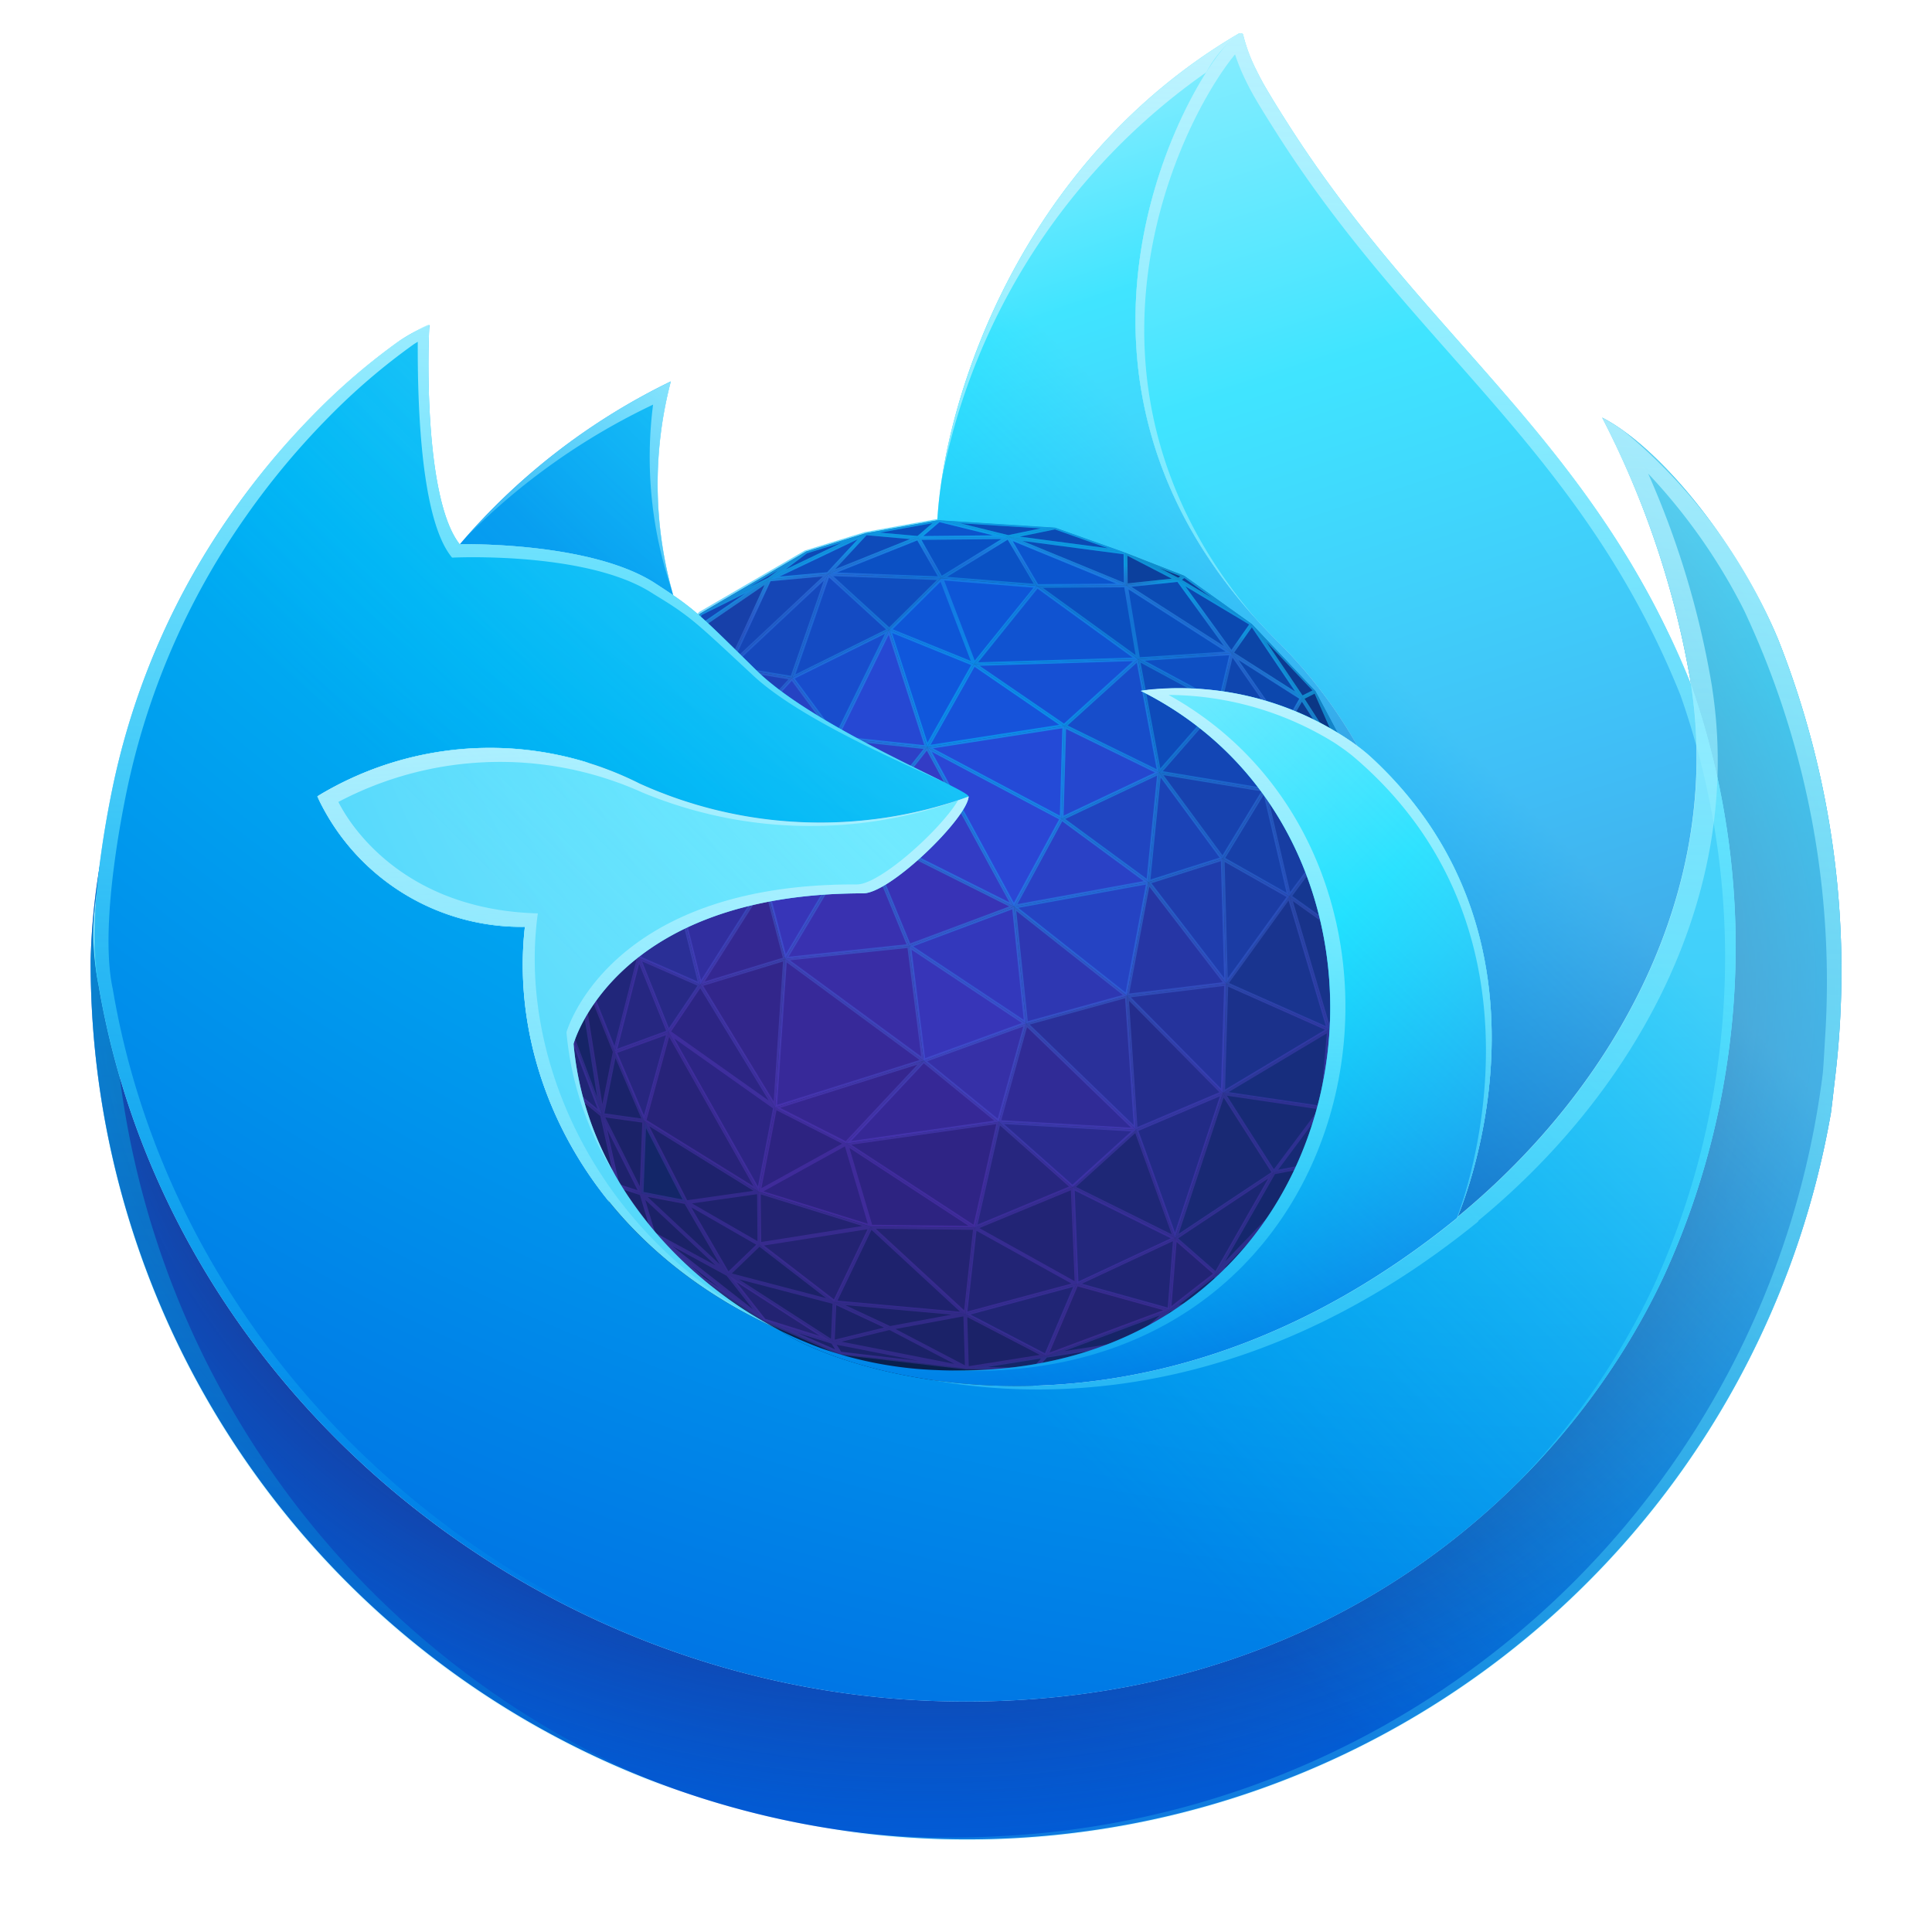 <?xml version="1.0" encoding="UTF-8" standalone="no"?>
<svg
   xmlns:dc="http://purl.org/dc/elements/1.1/"
   xmlns:cc="http://creativecommons.org/ns#"
   xmlns:rdf="http://www.w3.org/1999/02/22-rdf-syntax-ns#"
   xmlns:svg="http://www.w3.org/2000/svg"
   xmlns="http://www.w3.org/2000/svg"
   xmlns:sodipodi="http://sodipodi.sourceforge.net/DTD/sodipodi-0.dtd"
   xmlns:inkscape="http://www.inkscape.org/namespaces/inkscape"
   inkscape:version="1.0 (4035a4fb49, 2020-05-01)"
   sodipodi:docname="firefox64.svg"
   viewBox="0 0 64 64"
   version="1.1"
   id="svg4959"
   width="64"
   height="64">
  <sodipodi:namedview
     inkscape:current-layer="svg4959"
     inkscape:window-maximized="1"
     inkscape:window-y="27"
     inkscape:window-x="0"
     inkscape:cy="41.051546"
     inkscape:cx="43.944189"
     inkscape:zoom="9.7757794"
     showgrid="true"
     id="namedview233"
     inkscape:window-height="1022"
     inkscape:window-width="1920"
     inkscape:pageshadow="2"
     inkscape:pageopacity="0"
     guidetolerance="10"
     gridtolerance="10"
     objecttolerance="10"
     borderopacity="1"
     bordercolor="#666666"
     pagecolor="#ffffff">
    <inkscape:grid
       id="grid1058"
       type="xygrid" />
  </sodipodi:namedview>
  <defs
     id="defs4647">
    <linearGradient
       x1="84.163"
       y1="-3.604"
       x2="91.018"
       y2="41.136"
       id="f"
       gradientTransform="matrix(0.515,0,0,1.087,2.062,1.097)"
       gradientUnits="userSpaceOnUse">
      <stop
         stop-color="#AAF2FF"
         offset="0%"
         id="stop4518" />
      <stop
         stop-color="#0DF"
         offset="29%"
         id="stop4520" />
      <stop
         stop-color="#0090ED"
         offset="61%"
         id="stop4522" />
      <stop
         stop-color="#0250BB"
         offset="89%"
         id="stop4524" />
    </linearGradient>
    <linearGradient
       x1="59.667"
       y1="0.008"
       x2="65.723"
       y2="30.05"
       id="g"
       gradientTransform="matrix(0.575,0,0,0.975,2.062,1.097)"
       gradientUnits="userSpaceOnUse">
      <stop
         stop-color="#AAF2FF"
         offset="0%"
         id="stop4527" />
      <stop
         stop-color="#0DF"
         offset="29%"
         id="stop4529" />
      <stop
         stop-color="#0090ED"
         offset="74%"
         id="stop4531" />
      <stop
         stop-color="#0250BB"
         offset="100%"
         id="stop4533" />
    </linearGradient>
    <linearGradient
       x1="68.992"
       y1="11.815"
       x2="17.022"
       y2="66.148"
       id="k"
       gradientTransform="matrix(0.737,0,0,0.76,2.062,1.097)"
       gradientUnits="userSpaceOnUse">
      <stop
         stop-color="#80EBFF"
         stop-opacity=".5"
         offset="24%"
         id="stop4536" />
      <stop
         stop-color="#0DF"
         stop-opacity="0"
         offset="70%"
         id="stop4538" />
    </linearGradient>
    <linearGradient
       x1="32.206"
       y1="33.09"
       x2="25.121"
       y2="60.567"
       id="l"
       gradientTransform="matrix(0.771,0,0,0.726,2.062,1.097)"
       gradientUnits="userSpaceOnUse">
      <stop
         stop-color="#BFF3FF"
         stop-opacity=".9"
         offset="0%"
         id="stop4541" />
      <stop
         stop-color="#80EBFF"
         stop-opacity=".5"
         offset="100%"
         id="stop4543" />
    </linearGradient>
    <linearGradient
       x1="95.009"
       y1="-0.824"
       x2="93.769"
       y2="57.468"
       id="m"
       gradientTransform="matrix(0.481,0,0,1.164,2.062,1.097)"
       gradientUnits="userSpaceOnUse">
      <stop
         stop-color="#BFF3FF"
         offset="0%"
         id="stop4546" />
      <stop
         stop-color="#0DF"
         stop-opacity="0"
         offset="100%"
         id="stop4548" />
    </linearGradient>
    <linearGradient
       x1="56.137"
       y1="-0.637"
       x2="55.329"
       y2="23.111"
       id="n"
       gradientTransform="matrix(0.61,0,0,0.918,2.062,1.097)"
       gradientUnits="userSpaceOnUse">
      <stop
         stop-color="#BFF3FF"
         offset="0%"
         id="stop4551" />
      <stop
         stop-color="#AAF2FF"
         stop-opacity=".5"
         offset="100%"
         id="stop4553" />
    </linearGradient>
    <linearGradient
       x1="58.333"
       y1="25.309"
       x2="56.716"
       y2="64.108"
       id="o"
       gradientTransform="matrix(0.667,0,0,0.839,2.062,1.097)"
       gradientUnits="userSpaceOnUse">
      <stop
         stop-color="#BFF3FF"
         offset="0%"
         id="stop4556" />
      <stop
         stop-color="#0DF"
         stop-opacity="0"
         offset="100%"
         id="stop4558" />
    </linearGradient>
    <linearGradient
       x1="23.729"
       y1="33.093"
       x2="25.866"
       y2="66.491"
       id="p"
       gradientTransform="matrix(0.795,0,0,0.704,2.062,1.097)"
       gradientUnits="userSpaceOnUse">
      <stop
         stop-color="#BFF3FF"
         stop-opacity=".8"
         offset="0%"
         id="stop4561" />
      <stop
         stop-color="#80EBFF"
         stop-opacity=".2"
         offset="100%"
         id="stop4563" />
    </linearGradient>
    <linearGradient
       x1="29.195"
       y1="12.975"
       x2="20.564"
       y2="26.988"
       id="q"
       gradientTransform="matrix(0.733,0,0,0.764,2.062,1.097)"
       gradientUnits="userSpaceOnUse">
      <stop
         stop-color="#BFF3FF"
         stop-opacity=".8"
         offset="0%"
         id="stop4566" />
      <stop
         stop-color="#80EBFF"
         stop-opacity=".2"
         offset="100%"
         id="stop4568" />
    </linearGradient>
    <linearGradient
       x1="18.502"
       y1="29.406"
       x2="16.875"
       y2="74.325"
       id="r"
       gradientTransform="matrix(0.599,0,0,0.935,2.062,1.097)"
       gradientUnits="userSpaceOnUse">
      <stop
         stop-color="#0DF"
         stop-opacity=".4"
         offset="0%"
         id="stop4571" />
      <stop
         stop-color="#0DF"
         stop-opacity="0"
         offset="100%"
         id="stop4573" />
    </linearGradient>
    <linearGradient
       x1="25.578"
       y1="4.555"
       x2="25.578"
       y2="57.368"
       id="s"
       gradientTransform="matrix(0.595,0,0,0.941,2.062,1.097)"
       gradientUnits="userSpaceOnUse">
      <stop
         stop-color="#BFF3FF"
         offset="0%"
         id="stop4576" />
      <stop
         stop-color="#0DF"
         stop-opacity="0"
         offset="100%"
         id="stop4578" />
    </linearGradient>
    <linearGradient
       x1="68.299"
       y1="12.778"
       x2="65.108"
       y2="89.877"
       id="t"
       gradientTransform="matrix(0.632,0,0,0.886,2.062,1.097)"
       gradientUnits="userSpaceOnUse">
      <stop
         stop-color="#BFF3FF"
         stop-opacity=".8"
         offset="0%"
         id="stop4581" />
      <stop
         stop-color="#0DF"
         stop-opacity="0"
         offset="100%"
         id="stop4583" />
    </linearGradient>
    <linearGradient
       x1="-0.1"
       y1="0.66"
       x2="1.1"
       y2="0.33"
       id="u">
      <stop
         offset="0"
         stop-color="#0250bb"
         id="stop4586" />
      <stop
         offset=".123"
         stop-color="#024eb6"
         id="stop4588" />
      <stop
         offset="1"
         stop-color="#054096"
         id="stop4590" />
    </linearGradient>
    <radialGradient
       cx="42.067"
       cy="30.945"
       r="22.655"
       id="a"
       gradientTransform="matrix(0.748,0,0,0.748,2.062,1.097)"
       fx="42.067"
       fy="30.945"
       gradientUnits="userSpaceOnUse">
      <stop
         stop-color="#0DF"
         stop-opacity=".4"
         offset="10%"
         id="stop4593" />
      <stop
         stop-color="#7542E5"
         stop-opacity=".25"
         offset="90%"
         id="stop4595" />
    </radialGradient>
    <radialGradient
       cx="39.892"
       cy="41.404"
       fx="39.802"
       fy="41.404"
       r="19.257"
       id="b"
       gradientTransform="matrix(0.748,0,0,0.748,2.062,1.097)"
       gradientUnits="userSpaceOnUse">
      <stop
         stop-color="#7542E5"
         stop-opacity="0"
         offset="91%"
         id="stop4598" />
      <stop
         stop-color="#0DF"
         stop-opacity=".4"
         offset="100%"
         id="stop4600" />
    </radialGradient>
    <radialGradient
       cx="61.2"
       cy="9.81"
       fx="61.2"
       fy="9.81"
       r="89.403"
       gradientTransform="matrix(0.83,0,0,0.674,2.062,1.097)"
       id="c"
       gradientUnits="userSpaceOnUse">
      <stop
         stop-color="#80EBFF"
         offset="0%"
         id="stop4603" />
      <stop
         stop-color="#0DF"
         offset="26%"
         id="stop4605" />
      <stop
         stop-color="#0090ED"
         offset="53%"
         id="stop4607" />
      <stop
         stop-color="#0060DF"
         offset="86%"
         id="stop4609" />
    </radialGradient>
    <radialGradient
       cx="34.47"
       cy="46.829"
       fx="34.659"
       fy="46.829"
       r="89.403"
       gradientTransform="matrix(0.83,0,0,0.674,2.062,1.097)"
       id="d"
       gradientUnits="userSpaceOnUse">
      <stop
         stop-color="#321C64"
         stop-opacity=".8"
         offset="30%"
         id="stop4612" />
      <stop
         stop-color="#212F83"
         stop-opacity=".5"
         offset="37%"
         id="stop4614" />
      <stop
         stop-color="#0A47AC"
         stop-opacity=".14"
         offset="48%"
         id="stop4616" />
      <stop
         stop-color="#0250BB"
         stop-opacity="0"
         offset="53%"
         id="stop4618" />
    </radialGradient>
    <radialGradient
       cx="61.192"
       cy="-19.16"
       r="139.74"
       gradientTransform="matrix(0.817,0,0,0.685,2.062,1.097)"
       id="e"
       fx="61.192"
       fy="-19.16"
       gradientUnits="userSpaceOnUse">
      <stop
         stop-color="#80EBFF"
         offset="0%"
         id="stop4621" />
      <stop
         stop-color="#00B3F4"
         offset="47%"
         id="stop4623" />
      <stop
         stop-color="#0060DF"
         offset="84%"
         id="stop4625" />
      <stop
         stop-color="#592ACB"
         offset="100%"
         id="stop4627" />
    </radialGradient>
    <radialGradient
       cx="37.3"
       cy="5.563"
       fx="37.3"
       fy="5.563"
       r="28.381"
       gradientTransform="matrix(0.747,0,0,0.749,2.062,1.097)"
       id="h"
       gradientUnits="userSpaceOnUse">
      <stop
         stop-color="#0DF"
         offset="0%"
         id="stop4630" />
      <stop
         stop-color="#0090ED"
         offset="82%"
         id="stop4632" />
    </radialGradient>
    <radialGradient
       cx="52.951"
       cy="21.181"
       fx="52.951"
       fy="21.181"
       r="85.36"
       gradientTransform="matrix(0.791,0,0,0.708,2.062,1.097)"
       id="i"
       gradientUnits="userSpaceOnUse">
      <stop
         stop-color="#80EBFF"
         offset="29%"
         id="stop4635" />
      <stop
         stop-color="#00B3F4"
         offset="100%"
         id="stop4637" />
    </radialGradient>
    <radialGradient
       cx="36.139"
       cy="15.884"
       fx="36.139"
       fy="15.884"
       r="71.747"
       gradientTransform="matrix(0.756,0,0,0.741,2.062,1.097)"
       id="j"
       gradientUnits="userSpaceOnUse">
      <stop
         stop-color="#AAF2FF"
         offset="18%"
         id="stop4640" />
      <stop
         stop-color="#0DF"
         offset="43%"
         id="stop4642" />
      <stop
         stop-color="#0060DF"
         offset="69%"
         id="stop4644" />
    </radialGradient>
  </defs>
  <path
     d="m 18.794,35.988 1.827,5.066 2.745,3.705 6.446,1.23 3.084,0.262 5.265,-1.315 2.268,-2.174 z"
     id="path4649"
     style="fill:#09204d;stroke-width:0.748" />
  <path
     d="m 46.074,28.515 -0.646,-2.142 -1.845,-3.482 -2.111,-2.225 -2.241,-1.601 -1.945,-0.763 -2.335,-0.831 -3.844,-0.245 -2.424,0.437 -1.978,0.608 -3.509,2.054 -2.193,2.448 -2.023,3.285 -0.795,2.796 -0.149,4.242 0.759,2.892 1.673,3.292 1.179,1.59 1.632,1.497 2.038,1.378 2.513,1.093 4.205,0.493 2.196,0.061 3.249,-0.915 2.905,-1.595 1.868,-1.595 1.449,-1.728 2.049,-4.011 0.452,-2.744 z"
     id="path4651"
     style="fill:#09204d;stroke-width:0.748" />
  <path
     d="m 31.177,19.154 -1.722,1.708 2.808,1.139 2.089,-2.591 z"
     id="path4653"
     style="fill:#0e56d7;stroke-width:0.748" />
  <path
     d="m 32.264,22 5.437,-0.165 -3.348,-2.426 z"
     id="path4655"
     style="fill:#1053d1;stroke-width:0.748" />
  <path
     d="m 37.297,19.391 -2.944,0.018 3.348,2.426 3.096,-0.202 z"
     id="path4657"
     style="fill:#0b4fbf;stroke-width:0.748" />
  <path
     d="m 40.796,21.633 -1.76,-2.427 2.436,1.459 z"
     id="path4659"
     style="fill:#0b48b0;stroke-width:0.748" />
  <path
     d="m 43.127,23.119 -2.33,-1.486 0.676,-0.968 z"
     id="path4661"
     style="fill:#0c45a7;stroke-width:0.748" />
  <path
     d="m 40.796,21.633 -0.39,1.663 2.131,0.852 z"
     id="path4663"
     style="fill:#0f46af;stroke-width:0.748" />
  <path
     d="m 40.796,21.633 2.33,1.486 -0.589,1.029 z"
     id="path4665"
     style="fill:#0c47ad;stroke-width:0.748" />
  <path
     d="m 37.701,21.835 3.096,-0.202 -0.39,1.663 z"
     id="path4667"
     style="fill:#0e4fc3;stroke-width:0.748" />
  <path
     d="m 37.701,21.835 -2.446,2.215 3.148,1.541 z"
     id="path4669"
     style="fill:#174dca;stroke-width:0.748" />
  <path
     d="m 32.264,22 5.437,-0.165 -2.446,2.215 z"
     id="path4671"
     style="fill:#1650d4;stroke-width:0.748" />
  <path
     d="m 40.407,23.296 1.48,2.872 0.651,-2.02 z"
     id="path4673"
     style="fill:#1246b2;stroke-width:0.748" />
  <path
     d="m 41.887,26.168 0.651,-2.02 1.551,3.689 z"
     id="path4675"
     style="fill:#133ea1;stroke-width:0.748" />
  <path
     d="m 42.538,24.148 2.364,1.731 -0.813,1.957 z"
     id="path4677"
     style="fill:#103d98;stroke-width:0.748" />
  <path
     d="m 43.127,23.119 0.456,-0.228 1.318,2.989 z"
     id="path4679"
     style="fill:#0b3785;stroke-width:0.748" />
  <path
     d="m 44.901,25.88 0.527,0.494 -1.845,-3.482 z"
     id="path4681"
     style="fill:#0b3685;stroke-width:0.748" />
  <path
     d="m 44.901,25.88 -1.775,-2.76 -0.589,1.029 z m -3.429,-5.214 1.654,2.454 0.456,-0.224 z"
     id="path4683"
     style="fill:#0c3b91;stroke-width:0.748" />
  <path
     d="m 45.955,30.188 -0.527,-3.815 0.646,2.142 -0.127,1.673 z"
     id="path4685"
     style="fill:#0b3279;stroke-width:0.748" />
  <path
     d="m 44.901,25.88 1.054,4.309 -0.527,-3.815 z"
     id="path4687"
     style="fill:#0f388d;stroke-width:0.748" />
  <path
     d="m 44.089,27.837 1.866,2.351 -1.054,-4.309 z"
     id="path4689"
     style="fill:#0d3481;stroke-width:0.748" />
  <path
     d="m 45.947,30.188 0.127,-1.673 0.128,4.291 -0.247,-2.617 z"
     id="path4691"
     style="fill:#0b2e71;stroke-width:0.748" />
  <path
     d="m 45.642,33.579 0.56,-0.774 -0.247,-2.617 z"
     id="path4693"
     style="fill:#0e2f77;stroke-width:0.748" />
  <path
     d="m 45.75,35.549 -0.447,0.216 0.899,-2.959 z"
     id="path4695"
     style="fill:#0e2969;stroke-width:0.748" />
  <path
     d="m 45.302,35.765 0.899,-2.959 -0.56,0.774 z"
     id="path4697"
     style="fill:#0c2a69;stroke-width:0.748" />
  <path
     d="m 45.642,33.579 0.313,-3.391 -0.959,1.131 z"
     id="path4699"
     style="fill:#123180;stroke-width:0.748" />
  <path
     d="m 45.302,35.765 0.34,-2.186 -1.849,3.108 z"
     id="path4701"
     style="fill:#112b70;stroke-width:0.748" />
  <path
     d="m 44.089,27.837 1.866,2.351 -0.959,1.131 z"
     id="path4703"
     style="fill:#12378c;stroke-width:0.748" />
  <path
     d="m 45.642,33.579 -0.646,-2.261 -0.975,2.784 z"
     id="path4705"
     style="fill:#122e7b;stroke-width:0.748" />
  <path
     d="m 43.701,39.56 1.601,-3.795 -1.498,2.766 z"
     id="path4707"
     style="fill:#11296c;stroke-width:0.748" />
  <path
     d="m 43.804,38.531 1.498,-2.766 -1.509,0.922 z"
     id="path4709"
     style="fill:#142a72;stroke-width:0.748" />
  <path
     d="m 45.302,35.765 -1.601,3.793 2.049,-4.011 z m -3.05,5.524 1.449,-1.728 0.103,-1.029 z m -1.871,1.595 1.871,-1.595 -1.975,0.908 z"
     id="path4711"
     style="fill:#112768;stroke-width:0.748" />
  <path
     d="m 29.477,43.994 -1.888,0.462 0.058,-1.318 z"
     id="path4713"
     style="fill:#1c226a;stroke-width:0.748" />
  <path
     d="m 18.98,26.058 0.521,-0.193 -1.316,2.989 z"
     id="path4715"
     style="fill:#182b7a;stroke-width:0.748" />
  <path
     d="m 18.185,28.854 0.997,-0.186 0.32,-2.803 z"
     id="path4717"
     style="fill:#1f308d;stroke-width:0.748" />
  <path
     d="m 18.244,32.443 -0.06,-3.589 0.997,-0.186 z"
     id="path4719"
     style="fill:#1e2b7f;stroke-width:0.748" />
  <path
     d="m 40.407,23.296 -2.004,2.296 3.484,0.576 z m -17.485,-2.354 2.558,-1.75 -2.283,1.136 z"
     id="path4721"
     style="fill:#1346b5;stroke-width:0.748" />
  <path
     d="m 23.196,20.326 3.509,-2.054 -1.226,0.92 -2.283,1.134"
     id="path4723"
     style="fill:#1244ac;stroke-width:0.748" />
  <path
     d="m 25.479,19.192 3.204,-1.528 -1.978,0.608 z"
     id="path4725"
     style="fill:#0e4ab6;stroke-width:0.748" />
  <path
     d="m 37.701,21.835 0.702,3.756 2.004,-2.296 z m -10.272,-2.822 2.986,-1.197 -1.733,-0.156 z"
     id="path4727"
     style="fill:#0e4bba;stroke-width:0.748" />
  <path
     d="m 31.107,17.227 -2.424,0.437 1.733,0.156 z"
     id="path4729"
     style="fill:#0a4ebc;stroke-width:0.748" />
  <path
     d="m 33.4,17.79 -2.984,0.029 0.691,-0.593"
     id="path4731"
     style="fill:#0c54cc;stroke-width:0.748" />
  <path
     d="m 39.036,19.205 -1.74,0.185 3.5,2.245 z m -5.637,-1.415 3.886,0.512 -2.335,-0.831 z"
     id="path4733"
     style="fill:#0b4bb4;stroke-width:0.748" />
  <path
     d="m 39.036,19.206 -1.751,-0.905 1.945,0.763 z"
     id="path4735"
     style="fill:#0c3889;stroke-width:0.748" />
  <path
     d="m 18.794,35.988 1.152,0.945 -1.699,-4.49 z m 15.855,8.929 1.01,-2.378 -3.681,0.988 z m 1.01,-2.378 3.077,0.854 0.186,-2.379 z"
     id="path4737"
     style="fill:#202575;stroke-width:0.748" />
  <path
     d="m 40.277,42.197 -1.354,-1.184 3.272,-2.174 z"
     id="path4739"
     style="fill:#1b2773;stroke-width:0.748" />
  <path
     d="m 42.195,38.839 -1.918,3.358 1.975,-0.908 1.552,-2.757 z"
     id="path4741"
     style="fill:#15276d;stroke-width:0.748" />
  <path
     d="m 39.231,19.065 -0.195,0.141 2.436,1.459 z m -1.934,0.326 1.74,-0.185 -1.751,-0.905 z"
     id="path4743"
     style="fill:#0c409d;stroke-width:0.748" />
  <path
     d="m 31.107,17.227 2.293,0.563 1.551,-0.319 z m 6.178,1.075 -3.886,-0.512 3.897,1.601 z"
     id="path4745"
     style="fill:#0b4cb7;stroke-width:0.748" />
  <path
     d="m 33.4,17.79 0.953,1.619 2.944,-0.018 z"
     id="path4747"
     style="fill:#0b55ce;stroke-width:0.748" />
  <path
     d="m 33.4,17.79 0.953,1.619 -3.176,-0.255 z"
     id="path4749"
     style="fill:#0a52c5;stroke-width:0.748" />
  <path
     d="m 30.416,17.819 0.762,1.335 2.222,-1.364 z"
     id="path4751"
     style="fill:#0951c4;stroke-width:0.748" />
  <path
     d="m 27.43,19.013 2.986,-1.194 0.762,1.335 z"
     id="path4753"
     style="fill:#0b50c4;stroke-width:0.748" />
  <path
     d="m 25.479,19.192 1.951,-0.178 1.253,-1.347 z m 1.951,-0.178 2.026,1.848 1.721,-1.708 z"
     id="path4755"
     style="fill:#0f4dbf;stroke-width:0.748" />
  <path
     d="m 27.43,19.013 -3.298,3.093 1.346,-2.914 z"
     id="path4757"
     style="fill:#1546b6;stroke-width:0.748" />
  <path
     d="m 24.133,22.106 2.104,0.349 1.193,-3.442 z"
     id="path4759"
     style="fill:#1549bd;stroke-width:0.748" />
  <path
     d="m 26.237,22.455 1.193,-3.442 2.026,1.848 z"
     id="path4761"
     style="fill:#144bc3;stroke-width:0.748" />
  <path
     d="m 21.003,22.773 0.128,1.244 1.791,-3.075 z"
     id="path4763"
     style="fill:#173794;stroke-width:0.748" />
  <path
     d="m 19.501,25.865 1.502,-3.092 0.128,1.244 z"
     id="path4765"
     style="fill:#192f84;stroke-width:0.748" />
  <path
     d="m 21.13,24.017 1.791,-3.075 1.211,1.164 z"
     id="path4767"
     style="fill:#1a389b;stroke-width:0.748" />
  <path
     d="m 21.022,26.684 0.108,-2.667 -1.63,1.848 z"
     id="path4769"
     style="fill:#1d3089;stroke-width:0.748" />
  <path
     d="m 21.022,26.684 0.108,-2.667 2.115,1.717 z"
     id="path4771"
     style="fill:#1e389f;stroke-width:0.748" />
  <path
     d="m 23.246,25.734 0.887,-3.628 -3.002,1.911 z"
     id="path4773"
     style="fill:#1c40af;stroke-width:0.748" />
  <path
     d="m 23.246,25.734 0.887,-3.628 2.104,0.349 z"
     id="path4775"
     style="fill:#1e41b7;stroke-width:0.748" />
  <path
     d="m 19.181,28.668 0.32,-2.803 1.521,0.819 z"
     id="path4777"
     style="fill:#192c7d;stroke-width:0.748" />
  <path
     d="m 34.649,44.917 2.829,-0.439 1.258,-1.085 z m -16.611,-11.823 0.209,-0.652 -0.06,-3.592 z m 1.146,-4.427 -0.937,3.775 1.699,4.49 -0.831,-5.2 z"
     id="path4779"
     style="fill:#162467;stroke-width:0.748" />
  <path
     d="m 19.943,36.933 1.402,0.197 -0.982,-2.291 z"
     id="path4781"
     style="fill:#1a236a;stroke-width:0.748" />
  <path
     d="m 40.277,42.197 -1.541,1.197 -1.258,1.085 2.905,-1.595 z m -8.244,3.134 2.196,0.061 3.249,-0.915 -2.829,0.439 z m -10.783,-5.793 1.473,0.283 -1.379,-2.694 z"
     id="path4783"
     style="fill:#132668;stroke-width:0.748" />
  <path
     d="m 27.646,43.138 -2.494,-1.92 -1.036,0.997 3.473,2.241 z m -8.852,-7.15 1.673,3.292 -0.524,-2.347 z m -0.759,-2.892 0.759,2.892 -0.55,-3.545 z m 13.943,10.432 -4.332,-0.39 1.83,0.856 -1.888,0.462 -2.272,-0.708 2.513,1.093 4.205,0.493 2.619,-0.415 z m -10.634,-6.398 -1.399,-0.197 1.308,2.605 z m -2.231,-5.399 0.832,5.202 0.42,-2.095 z m 3.61,8.09 -1.473,-0.283 -0.781,-0.258 1.179,1.59 1.632,1.497 2.035,1.381 -1.197,-1.53 z"
     id="path4785"
     style="fill:#1b2268;stroke-width:0.748" />
  <path
     d="m 19.181,28.668 1.978,3.06 -0.137,-5.044 z"
     id="path4787"
     style="fill:#212a81;stroke-width:0.748" />
  <path
     d="m 19.114,31.731 1.249,3.108 0.796,-3.111 z"
     id="path4789"
     style="fill:#21267a;stroke-width:0.748" />
  <path
     d="m 20.363,34.838 0.796,-3.111 0.988,2.458 z"
     id="path4791"
     style="fill:#262781;stroke-width:0.748" />
  <path
     d="m 21.344,37.13 3.792,2.35 -2.989,-5.294 z"
     id="path4793"
     style="fill:#272379;stroke-width:0.748" />
  <path
     d="m 20.47,39.28 0.783,0.258 -1.307,-2.605 z m 8.376,1.352 -1.197,2.505 4.332,0.39 z m -7.501,-3.503 1.379,2.694 1.393,2.394 1.036,-0.997 -0.016,-1.737 z"
     id="path4795"
     style="fill:#1e226d;stroke-width:0.748" />
  <path
     d="m 38.923,41.013 -0.186,2.379 1.541,-1.197 z m -6.63,-0.342 -0.315,2.856 3.682,-0.988 -0.131,-3.211 z"
     id="path4797"
     style="fill:#222475;stroke-width:0.748" />
  <path
     d="m 19.114,31.731 h 2.045 l -1.978,-3.06 z m 16.415,7.597 0.131,3.211 3.263,-1.526 z"
     id="path4799"
     style="fill:#23277d;stroke-width:0.748" />
  <path
     d="m 35.529,39.328 2.1,-1.902 1.294,3.587 z"
     id="path4801"
     style="fill:#1e2776;stroke-width:0.748" />
  <path
     d="m 38.923,41.013 1.588,-4.809 -2.882,1.222 z"
     id="path4803"
     style="fill:#222b86;stroke-width:0.748" />
  <path
     d="m 42.195,38.839 -3.272,2.174 1.588,-4.809 z"
     id="path4805"
     style="fill:#192974;stroke-width:0.748" />
  <path
     d="m 43.793,36.687 -3.283,-0.483 1.684,2.635 1.61,-0.308 z"
     id="path4807"
     style="fill:#172a75;stroke-width:0.748" />
  <path
     d="m 44.021,34.102 -3.511,2.102 3.283,0.483 1.849,-3.108 z"
     id="path4809"
     style="fill:#172d7d;stroke-width:0.748" />
  <path
     d="m 19.501,25.865 1.502,-3.092 -2.02,3.285 z m 23.211,3.827 1.309,4.41 0.973,-2.784 z"
     id="path4811"
     style="fill:#18338a;stroke-width:0.748" />
  <path
     d="m 44.996,31.319 -0.908,-3.482 -1.377,1.856 z"
     id="path4813"
     style="fill:#153791;stroke-width:0.748" />
  <path
     d="m 40.511,36.204 3.511,-2.102 -3.402,-1.514 z"
     id="path4815"
     style="fill:#1b318b;stroke-width:0.748" />
  <path
     d="m 40.511,36.204 -3.182,-3.215 0.3,4.436 z"
     id="path4817"
     style="fill:#242d8d;stroke-width:0.748" />
  <path
     d="m 35.529,39.328 -2.443,-2.163 4.543,0.261 z"
     id="path4819"
     style="fill:#2a2b8f;stroke-width:0.748" />
  <path
     d="m 21.344,37.13 0.803,-2.944 -1.785,0.652 z m 11.741,0.034 -0.793,3.508 3.235,-1.343 z"
     id="path4821"
     style="fill:#27267f;stroke-width:0.748" />
  <path
     d="m 28.029,37.882 -2.351,-1.196 -0.541,2.793 3.707,1.152 3.45,0.039 z"
     id="path4823"
     style="fill:#2d2381;stroke-width:0.748" />
  <path
     d="m 32.294,40.671 0.792,-3.506 -5.057,0.718 z"
     id="path4825"
     style="fill:#2f2485;stroke-width:0.748" />
  <path
     d="m 21.159,31.728 1.014,-3.238 -1.151,-1.806 z"
     id="path4827"
     style="fill:#233196;stroke-width:0.748" />
  <path
     d="m 23.246,25.734 4.452,-1.297 -2.352,4.805 z"
     id="path4829"
     style="fill:#293cb7;stroke-width:0.748" />
  <path
     d="M 40.511,36.204 37.329,32.99 40.619,32.588 Z"
     id="path4831"
     style="fill:#25339c;stroke-width:0.748" />
  <path
     d="m 44.021,34.102 -1.309,-4.41 -2.093,2.895 z"
     id="path4833"
     style="fill:#19348f;stroke-width:0.748" />
  <path
     d="M 37.629,37.426 33.99,33.908 37.329,32.99 Z"
     id="path4835"
     style="fill:#2a309a;stroke-width:0.748" />
  <path
     d="m 33.086,37.165 4.543,0.261 -3.639,-3.518 z"
     id="path4837"
     style="fill:#302b96;stroke-width:0.748" />
  <path
     d="M 33.086,37.165 30.598,35.139 33.99,33.908 Z"
     id="path4839"
     style="fill:#3630a7;stroke-width:0.748" />
  <path
     d="m 22.921,20.942 0.275,-0.616 -2.193,2.448 z m 18.966,5.226 0.823,3.525 1.377,-1.856 z"
     id="path4841"
     style="fill:#173da2;stroke-width:0.748" />
  <path
     d="m 23.246,25.734 2.1,3.507 -3.173,-0.752 z"
     id="path4843"
     style="fill:#2a36a8;stroke-width:0.748" />
  <path
     d="m 22.173,28.489 3.173,0.752 -2.146,3.38 z"
     id="path4845"
     style="fill:#312e9f;stroke-width:0.748" />
  <path
     d="m 27.698,24.437 1.758,-3.575 -3.219,1.594 z"
     id="path4847"
     style="fill:#184dcd;stroke-width:0.748" />
  <path
     d="m 21.159,31.728 2.041,0.893 -1.053,1.565 z"
     id="path4849"
     style="fill:#272986;stroke-width:0.748" />
  <path
     d="m 23.2,32.621 -1.053,1.565 2.989,5.294 0.541,-2.793 z"
     id="path4851"
     style="fill:#2c2584;stroke-width:0.748" />
  <path
     d="m 25.678,36.687 0.331,-4.918 -2.808,0.853 z"
     id="path4853"
     style="fill:#32268b;stroke-width:0.748" />
  <path
     d="M 25.678,36.687 30.598,35.139 26.008,31.768 Z"
     id="path4855"
     style="fill:#372999;stroke-width:0.748" />
  <path
     d="m 30.598,35.139 -0.48,-3.803 -4.109,0.432 z"
     id="path4857"
     style="fill:#392da5;stroke-width:0.748" />
  <path
     d="m 30.118,31.336 3.47,-1.297 0.402,3.869 z"
     id="path4859"
     style="fill:#3338bc;stroke-width:0.748" />
  <path
     d="M 28.029,37.882 33.086,37.165 30.598,35.139 Z"
     id="path4861"
     style="fill:#362896;stroke-width:0.748" />
  <path
     d="M 28.029,37.882 25.678,36.687 30.598,35.139 Z"
     id="path4863"
     style="fill:#35268f;stroke-width:0.748" />
  <path
     d="m 27.698,24.437 3.013,0.319 -1.256,-3.894 z"
     id="path4865"
     style="fill:#2648d3;stroke-width:0.748" />
  <path
     d="m 32.264,22 -2.808,-1.139 1.256,3.894 z"
     id="path4867"
     style="fill:#1057dc;stroke-width:0.748" />
  <path
     d="m 32.264,22 2.991,2.049 -4.543,0.706 z"
     id="path4869"
     style="fill:#1653da;stroke-width:0.748" />
  <path
     d="m 30.711,24.756 4.457,2.364 -1.58,2.919 z"
     id="path4871"
     style="fill:#2b46d5;stroke-width:0.748" />
  <path
     d="m 35.168,27.119 0.087,-3.069 -4.543,0.706 z"
     id="path4873"
     style="fill:#244ad7;stroke-width:0.748" />
  <path
     d="m 35.168,27.119 0.087,-3.069 3.148,1.541 z"
     id="path4875"
     style="fill:#2547cf;stroke-width:0.748" />
  <path
     d="m 30.711,24.756 2.877,5.283 -5.046,-2.528 z"
     id="path4877"
     style="fill:#333cc5;stroke-width:0.748" />
  <path
     d="M 30.118,31.336 33.588,30.038 28.543,27.511 Z"
     id="path4879"
     style="fill:#3833b6;stroke-width:0.748" />
  <path
     d="m 33.588,30.038 4.45,-0.813 -2.87,-2.106 z"
     id="path4881"
     style="fill:#2a41c6;stroke-width:0.748" />
  <path
     d="m 38.403,25.591 -0.364,3.634 -2.87,-2.106 z"
     id="path4883"
     style="fill:#2045c1;stroke-width:0.748" />
  <path
     d="m 38.403,25.591 2.1,2.853 -2.465,0.78 z"
     id="path4885"
     style="fill:#1b43b7;stroke-width:0.748" />
  <path
     d="M 41.887,26.168 38.403,25.591 40.503,28.445 Z"
     id="path4887"
     style="fill:#1742af;stroke-width:0.748" />
  <path
     d="m 24.136,22.106 1.347,-2.918 -2.558,1.75 z m 17.754,4.062 -1.384,2.277 2.209,1.248 z"
     id="path4889"
     style="fill:#1740a9;stroke-width:0.748" />
  <path
     d="m 40.619,32.588 2.093,-2.895 -2.209,-1.248 z"
     id="path4891"
     style="fill:#1b3ca4;stroke-width:0.748" />
  <path
     d="m 40.619,32.588 -0.116,-4.143 -2.465,0.78 z"
     id="path4893"
     style="fill:#1f3dad;stroke-width:0.748" />
  <path
     d="m 23.246,25.734 4.452,-1.297 -1.461,-1.981 z m 10.343,4.304 3.741,2.951 0.709,-3.765 z"
     id="path4895"
     style="fill:#2543c3;stroke-width:0.748" />
  <path
     d="M 33.99,33.908 37.329,32.99 33.588,30.038 Z"
     id="path4897"
     style="fill:#2e37b2;stroke-width:0.748" />
  <path
     d="m 27.698,24.437 0.845,3.074 2.168,-2.755 z"
     id="path4899"
     style="fill:#2d40c7;stroke-width:0.748" />
  <path
     d="m 27.698,24.437 -2.352,4.805 3.197,-1.731 z"
     id="path4901"
     style="fill:#3537b8;stroke-width:0.748" />
  <path
     d="m 28.543,27.511 -2.534,4.258 4.109,-0.432 z"
     id="path4903"
     style="fill:#3931b0;stroke-width:0.748" />
  <path
     d="m 30.118,31.336 0.48,3.803 3.393,-1.231 z m -4.111,0.432 2.534,-4.258 -3.197,1.731 z"
     id="path4905"
     style="fill:#3735b8;stroke-width:0.748" />
  <path
     d="m 23.2,32.621 2.146,-3.38 0.662,2.527 z"
     id="path4907"
     style="fill:#342892;stroke-width:0.748" />
  <path
     d="m 25.316,43.748 2.272,0.711 -3.473,-2.241 z m -0.164,-2.528 2.494,1.92 1.197,-2.505 -3.707,-1.152 z m 6.826,2.31 0.315,-2.856 -3.45,-0.039 z m 3.681,-0.991 -1.01,2.378 4.087,-1.524 z"
     id="path4909"
     style="fill:#232372;stroke-width:0.748" />
  <path
     d="m 21.159,31.728 1.014,-3.238 1.027,4.132 z"
     id="path4911"
     style="fill:#2a2f96;stroke-width:0.748" />
  <path
     d="m 22.173,28.489 1.073,-2.755 -2.223,0.953 z m 15.863,0.736 -0.709,3.765 3.292,-0.402 z"
     id="path4913"
     style="fill:#2636a5;stroke-width:0.748" />
  <path
     d="m 46.265,32.809 v -0.006 L 46.135,28.513 v -0.015 l -0.645,-2.141 v -0.004 L 43.645,22.87 41.518,20.622 h -0.004 l -2.24,-1.599 h -0.009 l -1.945,-0.763 h -0.013 l -2.335,-0.831 h -0.016 l -3.844,-0.245 h -0.016 l -2.424,0.438 h -0.009 l -1.976,0.608 h -0.013 l -3.509,2.041 -2.192,2.446 -2.02,3.284 v 0.008 l -0.796,2.796 v 0.01 l -0.15,4.242 v 0.02 l 0.758,2.89 v 0.01 l 1.672,3.292 v 0.005 l 1.157,1.63 v 0.004 l 1.631,1.497 h 0.004 l 2.038,1.378 h 0.004 l 2.513,1.092 h 0.016 l 4.205,0.493 h 0.006 l 2.195,0.061 h 0.017 l 3.249,-0.916 h 0.011 l 2.903,-1.594 0.005,-0.004 h 0.004 l 1.871,-1.594 1.449,-1.729 0.005,-0.007 2.049,-4.011 v -0.016 l 0.449,-2.742 v -0.007 z m -22.947,9.507 -0.423,-0.388 0.95,0.745 z m 6.167,1.611 -1.485,-0.694 3.517,0.317 z m 0.541,-12.646 -3.898,0.41 2.404,-4.041 z m -1.36,-3.639 4.763,2.386 -3.277,1.223 z m 1.396,3.762 0.453,3.592 -4.34,-3.185 z m 0.397,3.71 -4.714,1.483 0.317,-4.714 z m -0.262,-3.65 3.652,2.425 -3.2,1.161 z m 0.058,-0.114 3.277,-1.226 0.379,3.655 z m 5.035,-4.221 3.037,-1.434 -0.343,3.411 z m 2.59,2.058 -4.175,0.763 1.483,-2.741 z m -4.294,0.716 -2.716,-4.995 4.213,2.234 z m -0.15,-0.014 -4.795,-2.402 2.061,-2.619 z m -7.404,1.715 -0.611,-2.333 2.95,-1.597 z m -0.404,4.877 -2.332,-3.824 2.641,-0.803 z m 4.758,-1.211 -2.371,2.532 -2.17,-1.103 z m 3.51,-1.262 -0.846,3.045 -2.331,-1.895 z m -0.229,-3.828 3.524,2.78 -3.143,0.866 z m 0.07,-0.106 4.221,-0.771 -0.673,3.57 z m 4.374,-0.939 0.338,-3.374 1.95,2.649 z m 2.331,-0.606 0.108,3.863 -2.406,-3.134 z m -5.207,-1.512 0.081,-2.867 2.941,1.44 z m -0.127,0 -4.198,-2.227 4.279,-0.664 z m -6.537,0.357 -0.786,-2.863 2.807,0.299 z m -0.103,0.107 -2.979,1.61 2.191,-4.475 z m -2.537,4.244 -2.585,0.786 1.976,-3.114 z m -0.468,4.731 -3.23,-2.287 0.963,-1.43 z m 0.26,0.325 2.17,1.103 -2.668,1.474 z m 4.879,-1.556 2.33,1.898 -4.735,0.673 z m 3.42,-1.197 3.442,3.325 -4.294,-0.246 z m 0.091,-0.088 3.156,-0.868 0.284,4.195 z m 3.96,-4.564 2.427,3.161 -3.093,0.374 z m 2.495,-0.823 2.048,1.161 -1.945,2.686 z m 0.022,-0.133 1.272,-2.088 0.754,3.236 z m -0.094,-0.091 -1.951,-2.65 3.238,0.535 z m -5.131,-4.297 2.292,-2.075 0.658,3.521 z m -4.536,0.639 1.455,-2.581 2.802,1.92 z m -3.036,-0.287 1.646,-3.352 1.178,3.652 z m -2.454,4.725 -1.998,-3.336 4.234,-1.235 z m -2.115,3.354 -0.967,-3.887 2.986,0.707 z m -1.065,1.588 -0.886,-2.2 1.83,0.801 z m 3.446,2.664 -0.498,2.584 -2.769,-4.897 z m 2.383,1.261 0.758,2.561 -3.451,-1.073 z m 5.013,-0.736 -0.752,3.328 -4.047,-2.647 z m 4.47,0.24 -1.945,1.762 -2.264,-2.004 z m -0.07,-4.326 2.993,3.027 -2.714,1.151 z m 0.061,-0.118 3.088,-0.374 -0.105,3.393 z m 5.223,-3.202 1.233,4.154 -3.206,-1.426 z m -0.7,-3.511 2.012,1.526 -1.258,1.696 z m -3.463,-0.776 1.871,-2.139 1.379,2.676 z m -0.085,-0.097 -0.653,-3.497 2.519,1.36 z m -3.191,-1.482 -2.79,-1.911 5.07,-0.154 z m -4.522,0.629 -1.17,-3.626 2.615,1.06 z m -3.041,-0.283 -1.354,-1.836 2.983,-1.478 z m -0.094,0.087 -4.148,1.209 2.787,-3.055 z M 25.215,29.145 22.259,28.445 23.259,25.879 Z m -2.107,3.367 -1.871,-0.819 0.93,-2.968 z m -1.043,1.636 -1.61,0.589 0.718,-2.806 z m 2.895,5.147 -3.541,-2.195 0.748,-2.749 z m 3.606,1.317 -3.35,0.531 -0.014,-1.577 z m -0.427,-2.582 3.939,2.576 -3.187,-0.036 z m 4.986,-0.748 2.286,2.025 -3.027,1.257 z m 4.481,0.256 1.208,3.349 -3.17,-1.571 z m 0.108,-0.075 2.694,-1.143 -1.486,4.501 z m 2.971,-4.777 3.205,1.426 -3.307,1.98 z m 2.145,-2.833 2.095,1.491 -0.898,2.554 z m -0.023,-0.173 1.259,-1.697 0.83,3.185 z m -0.841,-3.535 0.579,-1.815 1.393,3.313 z m -0.088,-0.141 -1.336,-2.586 1.919,0.767 z m -3.949,-4.115 2.79,-0.183 -0.352,1.497 z m -5.524,0.049 1.964,-2.437 3.149,2.281 z m -0.116,-0.058 -1.012,-2.65 2.956,0.238 z m -0.132,0.012 -2.584,-1.048 1.584,-1.571 z m -5.805,0.444 1.111,-3.206 1.886,1.721 z m -2.98,3.178 0.813,-3.331 1.931,0.321 z m -1.208,2.843 -1.043,-1.638 2.016,-0.861 z m -0.055,0.15 -0.892,2.843 -0.12,-4.434 z m -1.027,3.292 -0.727,2.843 -1.141,-2.843 z m -1.898,-0.124 0.061,-2.79 1.803,2.788 z m 2.875,2.619 -0.727,2.647 -0.883,-2.063 z m 2.9,5.154 -2.195,0.311 -1.254,-2.448 z m 0.12,0.111 0.014,1.555 -2.17,-1.249 z m 3.66,1.161 -1.114,2.321 -2.315,-1.782 z m 0.13,0.023 2.932,2.707 -4.056,-0.365 z m 0.144,-0.04 3.218,0.037 -0.293,2.662 z m 6.461,-1.272 0.123,3.007 -3.153,-1.756 z m 0.128,0.011 3.18,1.579 -3.057,1.429 z m 4.933,-3.081 1.579,2.469 -3.068,2.038 z m 0.11,-0.064 3.039,0.449 -1.484,1.983 z m 0.056,-0.12 3.252,-1.945 -0.212,2.394 z m 4.295,-4.639 0.574,2.009 -1.44,0.465 z m -0.768,-3.427 1.646,2.074 -0.846,0.998 z m -1.541,-3.778 2.139,1.567 -0.736,1.771 z m -2.204,-1.077 0.345,-1.47 1.54,2.224 z m -2.726,-1.486 -0.374,-2.245 3.218,2.061 z m -0.141,-0.075 -3.068,-2.222 2.694,-0.017 z m -6.237,-2.588 2.002,-1.229 0.86,1.459 z m -1.922,1.67 -1.853,-1.691 3.428,0.129 z m -3.26,1.608 -1.925,-0.32 3.016,-2.828 z m -2.986,3.238 -1.969,-1.599 2.795,-1.779 z m -0.084,0.096 -2.035,0.868 0.099,-2.44 z m -2.035,5.786 -1.828,-2.828 1.702,-1.835 z m -0.792,3.34 -0.346,1.73 -0.685,-4.296 z m 0.088,0.207 0.857,2 -1.221,-0.171 z m 2.222,4.683 -1.292,-0.251 0.082,-2.112 z m 2.44,1.497 -0.917,0.882 -1.232,-2.118 z m 0.109,0.07 2.204,1.699 -3.12,-0.816 z m 7.189,-0.528 3.143,1.745 -3.442,0.924 z m 6.505,0.343 -0.172,2.195 -2.837,-0.788 z m 3.156,-2.076 -1.746,3.063 -1.234,-1.082 z m 1.721,-2.162 0.009,1.601 -1.397,0.267 z m 0.35,-2.727 1.422,-0.459 -1.619,2.725 z m 0.985,-2.816 0.807,-0.951 -0.259,2.853 z m -0.905,-3.506 0.724,-1.744 0.938,3.838 z m -1.541,-3.696 0.509,-0.888 1.533,2.384 z m -0.088,-0.101 -1.506,-2.17 2.014,1.284 z m -5.05,-4.594 1.523,-0.162 1.541,2.126 z m -3.094,-0.09 -0.839,-1.425 3.43,1.41 z m -3.189,-0.28 -0.673,-1.184 2.647,-0.027 z m -0.135,0.02 -3.334,-0.125 2.657,-1.062 z m -6.734,2.751 1.197,-2.585 1.731,-0.158 z m -0.215,0.162 -1.091,-1.048 2.303,-1.576 z m -0.082,0.097 -2.714,1.728 1.621,-2.78 z m -3.068,4.484 -1.362,-0.733 1.459,-1.654 z m -0.043,0.12 -1.655,1.783 0.287,-2.518 z m -1.873,5.001 -0.7,0.572 0.754,-3.034 z m 0.017,0.15 0.714,4.479 -1.463,-3.866 z m 2.21,5.334 -0.082,2.105 -1.14,-2.276 z m 1.404,2.694 1.164,1.999 -2.39,-2.233 z m 4.898,3.307 -0.05,1.156 -3.047,-1.966 z m 0.125,0.049 1.582,0.739 -1.631,0.399 z m 4.212,0.368 0.049,1.621 -2.298,-1.202 z m 3.633,-0.973 -0.932,2.195 -2.465,-1.282 z m 0.15,-0.019 2.835,0.787 -3.765,1.404 z m 3.28,-1.47 1.201,1.048 -1.369,1.066 z m 3.259,-2.249 1.384,-0.265 -3.035,3.155 z m 1.63,-0.612 -0.01,-1.562 1.277,-0.78 z m 0.112,-1.785 1.549,-2.602 -0.285,1.833 z m 1.977,-5.627 0.181,1.916 -0.41,0.566 z m -0.944,-4.797 0.354,0.332 0.355,2.567 z m -1.796,-2.927 0.333,-0.168 0.964,2.184 z m -2.332,-1.529 0.585,-0.837 1.432,2.124 z m -0.091,-0.091 -1.525,-2.104 2.112,1.265 z m -3.435,-2.203 -0.01,-0.914 1.47,0.759 z m -0.127,-0.025 -3.359,-1.38 3.349,0.441 z m -6.644,-1.542 0.535,-0.459 1.773,0.436 z m -2.918,1.095 1.039,-1.122 1.438,0.129 z m -0.269,0.103 -1.571,0.143 2.585,-1.232 z m -4.329,1.809 0.174,-0.39 1.445,-0.718 z m -1.897,3.054 -0.106,-1.02 1.571,-1.497 z m -0.109,0.18 -1.303,1.478 1.201,-2.469 z m -1.942,4.618 -0.832,0.155 1.099,-2.495 z m -0.028,0.135 -0.795,3.206 -0.051,-3.049 z m 0.701,7.983 -0.946,-0.778 -0.453,-2.918 z m 1.326,2.694 -0.604,-0.198 -0.404,-1.81 z m 2.582,2.49 -2.004,-1.086 -0.323,-1.083 z m 0.367,0.344 0.869,1.107 -2.656,-2.081 z m 0.325,0.209 2.763,1.783 -1.809,-0.566 z m 5.07,1.588 2.148,1.122 -3.733,-0.736 z m 2.578,-0.427 2.403,1.25 -2.355,0.374 z m 6.381,-0.058 -0.973,0.843 -2.196,0.34 z m 1.803,-1.262 0.082,0.524 -1.262,0.39 z m 3.274,-3.379 -1.294,2.309 -1.651,0.759 z m 0.362,-0.385 0.869,-1.605 -0.929,2.202 z m 1.836,-4.946 0.328,-0.453 -0.524,1.734 z m 0.316,-3.421 -0.004,-0.034 0.033,-0.43 0.033,1.113 z m -0.088,-0.632 -0.328,-2.378 0.406,1.347 z m -0.973,-3.708 -0.599,-1.358 0.838,1.583 z m -1.806,-2.805 -1.197,-1.774 1.526,1.609 z m -3.997,-3.829 0.08,-0.058 0.917,0.656 z m -0.121,-0.07 -0.622,-0.321 0.691,0.272 z m -5.25,-1.36 1.166,-0.239 1.754,0.624 z m -0.38,-0.051 -1.587,-0.391 2.661,0.169 z m -3.007,0.029 -1.238,-0.111 1.732,-0.313 z m -4.368,1.106 0.708,-0.531 1.142,-0.352 z m -0.581,0.277 -0.614,0.305 0.944,-0.552 z m -2.577,1.767 -0.729,0.696 0.833,-0.929 z m -3.414,4.911 -0.324,0.12 1.259,-2.045 z m -0.422,0.291 0.349,-0.129 -0.884,2.008 z m -0.87,5.21 0.018,1.117 -0.064,0.204 z m 0.061,1.403 0.319,2.054 -0.439,-1.676 z m 1.663,4.249 0.409,1.833 -1.307,-2.572 z m 1.313,2.619 0.284,0.956 -0.846,-1.141 z m 6.348,4.921 0.118,0.189 -1.242,-0.54 z m 0.319,0.269 -0.15,-0.232 2.702,0.532 z m 6.619,0.224 -0.284,0.322 -1.483,-0.041 z m 0.197,-0.031 1.768,-0.275 -2.031,0.572 z m 4.086,-1.527 1.037,-0.32 -1.826,1.008 z m 1.661,-0.688 -0.082,-0.524 1.515,-0.697 z m 3.282,-3.934 -0.071,0.707 -0.997,1.189 z m 1.641,-3.016 0.256,-0.123 -1.173,2.303 z m 0.34,-0.305 -0.287,0.139 0.578,-1.901 z"
     id="path4915"
     style="fill:url(#a);stroke-width:0.748" />
  <path
     d="m 46.265,32.809 v -0.006 L 46.135,28.513 v -0.015 l -0.645,-2.141 v -0.004 L 43.645,22.87 41.518,20.622 h -0.004 l -2.24,-1.599 h -0.009 l -1.945,-0.763 h -0.013 l -2.335,-0.831 h -0.016 l -3.844,-0.245 h -0.016 l -2.424,0.438 h -0.009 l -1.976,0.608 h -0.013 l -3.509,2.041 -2.192,2.446 -2.02,3.284 v 0.008 l -0.796,2.796 v 0.01 l -0.15,4.242 v 0.02 l 0.758,2.89 v 0.01 l 1.672,3.292 v 0.005 l 1.157,1.63 v 0.004 l 1.631,1.497 h 0.004 l 2.038,1.378 h 0.004 l 2.513,1.092 h 0.016 l 4.205,0.493 h 0.006 l 2.195,0.061 h 0.017 l 3.249,-0.916 h 0.011 l 2.903,-1.594 0.005,-0.004 h 0.004 l 1.871,-1.594 1.449,-1.729 0.005,-0.007 2.049,-4.011 v -0.016 l 0.449,-2.742 v -0.007 z m -22.947,9.507 -0.423,-0.388 0.95,0.745 z m 6.167,1.611 -1.485,-0.694 3.517,0.317 z m 0.541,-12.646 -3.898,0.41 2.404,-4.041 z m -1.36,-3.639 4.763,2.386 -3.277,1.223 z m 1.396,3.762 0.453,3.592 -4.34,-3.185 z m 0.397,3.71 -4.714,1.483 0.317,-4.714 z m -0.262,-3.65 3.652,2.425 -3.2,1.161 z m 0.058,-0.114 3.277,-1.226 0.379,3.655 z m 5.035,-4.221 3.037,-1.434 -0.343,3.411 z m 2.59,2.058 -4.175,0.763 1.483,-2.741 z m -4.294,0.716 -2.716,-4.995 4.213,2.234 z m -0.15,-0.014 -4.795,-2.402 2.061,-2.619 z m -7.404,1.715 -0.611,-2.333 2.95,-1.597 z m -0.404,4.877 -2.332,-3.824 2.641,-0.803 z m 4.758,-1.211 -2.371,2.532 -2.17,-1.103 z m 3.51,-1.262 -0.846,3.045 -2.331,-1.895 z m -0.229,-3.828 3.524,2.78 -3.143,0.866 z m 0.07,-0.106 4.221,-0.771 -0.673,3.57 z m 4.374,-0.939 0.338,-3.374 1.95,2.649 z m 2.331,-0.606 0.108,3.863 -2.406,-3.134 z m -5.207,-1.512 0.081,-2.867 2.941,1.44 z m -0.127,0 -4.198,-2.227 4.279,-0.664 z m -6.537,0.357 -0.786,-2.863 2.807,0.299 z m -0.103,0.107 -2.979,1.61 2.191,-4.475 z m -2.537,4.244 -2.585,0.786 1.976,-3.114 z m -0.468,4.731 -3.23,-2.287 0.963,-1.43 z m 0.26,0.325 2.17,1.103 -2.668,1.474 z m 4.879,-1.556 2.33,1.898 -4.735,0.673 z m 3.42,-1.197 3.442,3.325 -4.294,-0.246 z m 0.091,-0.088 3.156,-0.868 0.284,4.195 z m 3.96,-4.564 2.427,3.161 -3.093,0.374 z m 2.495,-0.823 2.048,1.161 -1.945,2.686 z m 0.022,-0.133 1.272,-2.088 0.754,3.236 z m -0.094,-0.091 -1.951,-2.65 3.238,0.535 z m -5.131,-4.297 2.292,-2.075 0.658,3.521 z m -4.536,0.639 1.455,-2.581 2.802,1.92 z m -3.036,-0.287 1.646,-3.352 1.178,3.652 z m -2.454,4.725 -1.998,-3.336 4.234,-1.235 z m -2.115,3.354 -0.967,-3.887 2.986,0.707 z m -1.065,1.588 -0.886,-2.2 1.83,0.801 z m 3.446,2.664 -0.498,2.584 -2.769,-4.897 z m 2.383,1.261 0.758,2.561 -3.451,-1.073 z m 5.013,-0.736 -0.752,3.328 -4.047,-2.647 z m 4.47,0.24 -1.945,1.762 -2.264,-2.004 z m -0.07,-4.326 2.993,3.027 -2.714,1.151 z m 0.061,-0.118 3.088,-0.374 -0.105,3.393 z m 5.223,-3.202 1.233,4.154 -3.206,-1.426 z m -0.7,-3.511 2.012,1.526 -1.258,1.696 z m -3.463,-0.776 1.871,-2.139 1.379,2.676 z m -0.085,-0.097 -0.653,-3.497 2.519,1.36 z m -3.191,-1.482 -2.79,-1.911 5.07,-0.154 z m -4.522,0.629 -1.17,-3.626 2.615,1.06 z m -3.041,-0.283 -1.354,-1.836 2.983,-1.478 z m -0.094,0.087 -4.148,1.209 2.787,-3.055 z M 25.215,29.145 22.259,28.445 23.259,25.879 Z m -2.107,3.367 -1.871,-0.819 0.93,-2.968 z m -1.043,1.636 -1.61,0.589 0.718,-2.806 z m 2.895,5.147 -3.541,-2.195 0.748,-2.749 z m 3.606,1.317 -3.35,0.531 -0.014,-1.577 z m -0.427,-2.582 3.939,2.576 -3.187,-0.036 z m 4.986,-0.748 2.286,2.025 -3.027,1.257 z m 4.481,0.256 1.208,3.349 -3.17,-1.571 z m 0.108,-0.075 2.694,-1.143 -1.486,4.501 z m 2.971,-4.777 3.205,1.426 -3.307,1.98 z m 2.145,-2.833 2.095,1.491 -0.898,2.554 z m -0.023,-0.173 1.259,-1.697 0.83,3.185 z m -0.841,-3.535 0.579,-1.815 1.393,3.313 z m -0.088,-0.141 -1.336,-2.586 1.919,0.767 z m -3.949,-4.115 2.79,-0.183 -0.352,1.497 z m -5.524,0.049 1.964,-2.437 3.149,2.281 z m -0.116,-0.058 -1.012,-2.65 2.956,0.238 z m -0.132,0.012 -2.584,-1.048 1.584,-1.571 z m -5.805,0.444 1.111,-3.206 1.886,1.721 z m -2.98,3.178 0.813,-3.331 1.931,0.321 z m -1.208,2.843 -1.043,-1.638 2.016,-0.861 z m -0.055,0.15 -0.892,2.843 -0.12,-4.434 z m -1.027,3.292 -0.727,2.843 -1.141,-2.843 z m -1.898,-0.124 0.061,-2.79 1.803,2.788 z m 2.875,2.619 -0.727,2.647 -0.883,-2.063 z m 2.9,5.154 -2.195,0.311 -1.254,-2.448 z m 0.12,0.111 0.014,1.555 -2.17,-1.249 z m 3.66,1.161 -1.114,2.321 -2.315,-1.782 z m 0.13,0.023 2.932,2.707 -4.056,-0.365 z m 0.144,-0.04 3.218,0.037 -0.293,2.662 z m 6.461,-1.272 0.123,3.007 -3.153,-1.756 z m 0.128,0.011 3.18,1.579 -3.057,1.429 z m 4.933,-3.081 1.579,2.469 -3.068,2.038 z m 0.11,-0.064 3.039,0.449 -1.484,1.983 z m 0.056,-0.12 3.252,-1.945 -0.212,2.394 z m 4.295,-4.639 0.574,2.009 -1.44,0.465 z m -0.768,-3.427 1.646,2.074 -0.846,0.998 z m -1.541,-3.778 2.139,1.567 -0.736,1.771 z m -2.204,-1.077 0.345,-1.47 1.54,2.224 z m -2.726,-1.486 -0.374,-2.245 3.218,2.061 z m -0.141,-0.075 -3.068,-2.222 2.694,-0.017 z m -6.237,-2.588 2.002,-1.229 0.86,1.459 z m -1.922,1.67 -1.853,-1.691 3.428,0.129 z m -3.26,1.608 -1.925,-0.32 3.016,-2.828 z m -2.986,3.238 -1.969,-1.599 2.795,-1.779 z m -0.084,0.096 -2.035,0.868 0.099,-2.44 z m -2.035,5.786 -1.828,-2.828 1.702,-1.835 z m -0.792,3.34 -0.346,1.73 -0.685,-4.296 z m 0.088,0.207 0.857,2 -1.221,-0.171 z m 2.222,4.683 -1.292,-0.251 0.082,-2.112 z m 2.44,1.497 -0.917,0.882 -1.232,-2.118 z m 0.109,0.07 2.204,1.699 -3.12,-0.816 z m 7.189,-0.528 3.143,1.745 -3.442,0.924 z m 6.505,0.343 -0.172,2.195 -2.837,-0.788 z m 3.156,-2.076 -1.746,3.063 -1.234,-1.082 z m 1.721,-2.162 0.009,1.601 -1.397,0.267 z m 0.35,-2.727 1.422,-0.459 -1.619,2.725 z m 0.985,-2.816 0.807,-0.951 -0.259,2.853 z m -0.905,-3.506 0.724,-1.744 0.938,3.838 z m -1.541,-3.696 0.509,-0.888 1.533,2.384 z m -0.088,-0.101 -1.506,-2.17 2.014,1.284 z m -5.05,-4.594 1.523,-0.162 1.541,2.126 z m -3.094,-0.09 -0.839,-1.425 3.43,1.41 z m -3.189,-0.28 -0.673,-1.184 2.647,-0.027 z m -0.135,0.02 -3.334,-0.125 2.657,-1.062 z m -6.734,2.751 1.197,-2.585 1.731,-0.158 z m -0.215,0.162 -1.091,-1.048 2.303,-1.576 z m -0.082,0.097 -2.714,1.728 1.621,-2.78 z m -3.068,4.484 -1.362,-0.733 1.459,-1.654 z m -0.043,0.12 -1.655,1.783 0.287,-2.518 z m -1.873,5.001 -0.7,0.572 0.754,-3.034 z m 0.017,0.15 0.714,4.479 -1.463,-3.866 z m 2.21,5.334 -0.082,2.105 -1.14,-2.276 z m 1.404,2.694 1.164,1.999 -2.39,-2.233 z m 4.898,3.307 -0.05,1.156 -3.047,-1.966 z m 0.125,0.049 1.582,0.739 -1.631,0.399 z m 4.212,0.368 0.049,1.621 -2.298,-1.202 z m 3.633,-0.973 -0.932,2.195 -2.465,-1.282 z m 0.15,-0.019 2.835,0.787 -3.765,1.404 z m 3.28,-1.47 1.201,1.048 -1.369,1.066 z m 3.259,-2.249 1.384,-0.265 -3.035,3.155 z m 1.63,-0.612 -0.01,-1.562 1.277,-0.78 z m 0.112,-1.785 1.549,-2.602 -0.285,1.833 z m 1.977,-5.627 0.181,1.916 -0.41,0.566 z m -0.944,-4.797 0.354,0.332 0.355,2.567 z m -1.796,-2.927 0.333,-0.168 0.964,2.184 z m -2.332,-1.529 0.585,-0.837 1.432,2.124 z m -0.091,-0.091 -1.525,-2.104 2.112,1.265 z m -3.435,-2.203 -0.01,-0.914 1.47,0.759 z m -0.127,-0.025 -3.359,-1.38 3.349,0.441 z m -6.644,-1.542 0.535,-0.459 1.773,0.436 z m -2.918,1.095 1.039,-1.122 1.438,0.129 z m -0.269,0.103 -1.571,0.143 2.585,-1.232 z m -4.329,1.809 0.174,-0.39 1.445,-0.718 z m -1.897,3.054 -0.106,-1.02 1.571,-1.497 z m -0.109,0.18 -1.303,1.478 1.201,-2.469 z m -1.942,4.618 -0.832,0.155 1.099,-2.495 z m -0.028,0.135 -0.795,3.206 -0.051,-3.049 z m 0.701,7.983 -0.946,-0.778 -0.453,-2.918 z m 1.326,2.694 -0.604,-0.198 -0.404,-1.81 z m 2.582,2.49 -2.004,-1.086 -0.323,-1.083 z m 0.367,0.344 0.869,1.107 -2.656,-2.081 z m 0.325,0.209 2.763,1.783 -1.809,-0.566 z m 5.07,1.588 2.148,1.122 -3.733,-0.736 z m 2.578,-0.427 2.403,1.25 -2.355,0.374 z m 6.381,-0.058 -0.973,0.843 -2.196,0.34 z m 1.803,-1.262 0.082,0.524 -1.262,0.39 z m 3.274,-3.379 -1.294,2.309 -1.651,0.759 z m 0.362,-0.385 0.869,-1.605 -0.929,2.202 z m 1.836,-4.946 0.328,-0.453 -0.524,1.734 z m 0.316,-3.421 -0.004,-0.034 0.033,-0.43 0.033,1.113 z m -0.088,-0.632 -0.328,-2.378 0.406,1.347 z m -0.973,-3.708 -0.599,-1.358 0.838,1.583 z m -1.806,-2.805 -1.197,-1.774 1.526,1.609 z m -3.997,-3.829 0.08,-0.058 0.917,0.656 z m -0.121,-0.07 -0.622,-0.321 0.691,0.272 z m -5.25,-1.36 1.166,-0.239 1.754,0.624 z m -0.38,-0.051 -1.587,-0.391 2.661,0.169 z m -3.007,0.029 -1.238,-0.111 1.732,-0.313 z m -4.368,1.106 0.708,-0.531 1.142,-0.352 z m -0.581,0.277 -0.614,0.305 0.944,-0.552 z m -2.577,1.767 -0.729,0.696 0.833,-0.929 z m -3.414,4.911 -0.324,0.12 1.259,-2.045 z m -0.422,0.291 0.349,-0.129 -0.884,2.008 z m -0.87,5.21 0.018,1.117 -0.064,0.204 z m 0.061,1.403 0.319,2.054 -0.439,-1.676 z m 1.663,4.249 0.409,1.833 -1.307,-2.572 z m 1.313,2.619 0.284,0.956 -0.846,-1.141 z m 6.348,4.921 0.118,0.189 -1.242,-0.54 z m 0.319,0.269 -0.15,-0.232 2.702,0.532 z m 6.619,0.224 -0.284,0.322 -1.483,-0.041 z m 0.197,-0.031 1.768,-0.275 -2.031,0.572 z m 4.086,-1.527 1.037,-0.32 -1.826,1.008 z m 1.661,-0.688 -0.082,-0.524 1.515,-0.697 z m 3.282,-3.934 -0.071,0.707 -0.997,1.189 z m 1.641,-3.016 0.256,-0.123 -1.173,2.303 z m 0.34,-0.305 -0.287,0.139 0.578,-1.901 z"
     id="path4917"
     style="fill:url(#b);stroke-width:0.748" />
  <path
     d="m 58.9,21.174 c -1.262,-3.032 -3.816,-6.306 -5.824,-7.34 a 30.054,30.054 0 0 1 2.937,8.802 c 0,-0.007 0,0.006 0.004,0.028 l 0.005,0.031 A 26.229,26.229 0 0 1 55.118,42.267 C 51.791,49.4 43.736,56.709 31.128,56.353 17.508,55.968 5.508,45.871 3.268,32.647 c -0.408,-2.085 0,-3.143 0.205,-4.838 a 21.605,21.605 0 0 0 -0.47,4.001 v 0.15 A 29.039,29.039 0 0 0 60.652,36.864 c 0.049,-0.374 0.088,-0.745 0.132,-1.119 A 29.781,29.781 0 0 0 58.9,21.174 Z"
     id="path4919"
     style="fill:url(#c);stroke-width:0.748" />
  <path
     d="m 58.9,21.174 c -1.262,-3.032 -3.816,-6.306 -5.824,-7.34 a 30.054,30.054 0 0 1 2.937,8.802 c 0,-0.007 0,0.006 0.004,0.028 l 0.005,0.031 A 26.229,26.229 0 0 1 55.118,42.267 C 51.791,49.4 43.736,56.709 31.128,56.353 17.508,55.968 5.508,45.871 3.268,32.647 c -0.408,-2.085 0,-3.143 0.205,-4.838 a 21.605,21.605 0 0 0 -0.47,4.001 v 0.15 A 29.039,29.039 0 0 0 60.652,36.864 c 0.049,-0.374 0.088,-0.745 0.132,-1.119 A 29.781,29.781 0 0 0 58.9,21.174 Z"
     id="path4921"
     style="fill:url(#d);stroke-width:0.748" />
  <path
     d="m 3.268,32.647 c 2.24,13.224 14.24,23.321 27.863,23.707 12.608,0.356 20.663,-6.954 23.99,-14.086 a 26.229,26.229 0 0 0 0.904,-19.572 v -0.028 c 0,-0.022 -0.004,-0.034 -0.004,-0.028 l 0.006,0.049 c 1.03,6.717 -2.391,13.225 -7.738,17.625 l -0.016,0.037 C 37.847,48.823 27.878,45.461 25.857,44.086 A 18.527,18.527 0 0 1 25.435,43.875 C 19.36,40.975 16.85,35.446 17.388,30.705 A 7.456,7.456 0 0 1 10.51,26.383 10.963,10.963 0 0 1 21.185,25.956 14.469,14.469 0 0 0 32.086,26.384 C 32.075,26.148 27.022,24.139 25.052,22.201 23.999,21.165 23.499,20.666 23.057,20.291 A 8.801,8.801 0 0 0 22.309,19.724 c -0.173,-0.117 -0.367,-0.245 -0.599,-0.397 -2.118,-1.375 -6.329,-1.299 -6.468,-1.296 h -0.013 c -1.152,-1.457 -1.07,-6.261 -1.004,-7.263 a 5.203,5.203 0 0 0 -0.973,0.513 21.157,21.157 0 0 0 -2.837,2.428 25.441,25.441 0 0 0 -2.714,3.252 v 0.004 -0.004 a 24.46,24.46 0 0 0 -3.896,8.783 c -0.013,0.063 -1.045,4.567 -0.537,6.904 z"
     id="path4923"
     style="fill:url(#e);stroke-width:0.748" />
  <path
     d="m 42.276,21.203 a 15.759,15.759 0 0 1 2.694,3.517 5.893,5.893 0 0 1 0.436,0.356 c 6.585,6.061 3.133,14.628 2.876,15.238 C 53.629,35.914 57.049,29.406 56.02,22.689 52.736,14.514 47.17,11.218 42.626,4.041 A 35.837,35.837 0 0 1 41.942,2.93 8.79,8.79 0 0 1 41.622,2.332 5.262,5.262 0 0 1 41.188,1.18 a 0.075,0.075 0 0 0 -0.066,-0.075 0.097,0.097 0 0 0 -0.055,0 l -0.014,0.007 -0.022,0.009 C 39.91,1.657 33.251,12.188 42.276,21.203 Z"
     id="path4925"
     style="fill:url(#f);stroke-width:0.748" />
  <path
     d="m 31.107,17.227 3.844,0.245 2.335,0.831 1.945,0.763 2.241,1.601 2.111,2.225 0.733,1.384 a 17.554,17.554 0 0 1 0.474,0.309 c 0.064,0.044 0.121,0.088 0.18,0.132 A 15.759,15.759 0 0 0 42.277,21.203 C 33.251,12.188 39.91,1.657 41.032,1.122 l 0.015,-0.016 c -7.293,4.265 -9.768,12.16 -9.995,16.109 v 0.022 z"
     id="path4927"
     style="fill:url(#g);stroke-width:0.748" />
  <path
     d="m 21.704,19.326 a 17.072,17.072 0 0 1 0.599,0.397 13.414,13.414 0 0 1 -0.082,-7.088 21.502,21.502 0 0 0 -6.989,5.394 c 0.143,-0.003 4.354,-0.079 6.472,1.296 z"
     id="path4929"
     style="fill:url(#h);stroke-width:0.748" />
  <path
     d="m 18.999,34.582 c 0,0 1.34,-4.989 9.597,-4.989 0.893,0 3.442,-2.488 3.491,-3.209 A 14.469,14.469 0 0 1 21.187,25.956 10.963,10.963 0 0 0 10.512,26.383 7.456,7.456 0 0 0 17.39,30.705 c -0.538,4.741 1.972,10.27 8.046,13.169 0.136,0.065 0.263,0.136 0.403,0.198 -3.545,-1.831 -6.473,-5.29 -6.839,-9.491 z"
     id="path4931"
     style="fill:url(#i);stroke-width:0.748" />
  <path
     d="m 45.407,25.072 a 5.893,5.893 0 0 0 -0.436,-0.356 c -0.059,-0.044 -0.117,-0.088 -0.18,-0.132 A 10.031,10.031 0 0 0 37.79,22.886 c 10.444,5.215 7.64,23.175 -6.831,22.497 a 12.901,12.901 0 0 1 -3.778,-0.728 17.016,17.016 0 0 1 -0.853,-0.348 c -0.163,-0.075 -0.327,-0.15 -0.489,-0.233 l 0.02,0.013 c 2.02,1.375 11.989,4.737 22.408,-3.738 l 0.016,-0.037 C 48.54,39.7 51.989,31.131 45.407,25.072 Z"
     id="path4933"
     style="fill:url(#j);stroke-width:0.748" />
  <path
     d="m 58.898,21.174 c -1.262,-3.033 -3.816,-6.306 -5.825,-7.34 a 30.073,30.073 0 0 1 2.939,8.803 l 0.006,0.048 C 52.736,14.51 47.169,11.213 42.623,4.036 A 33.905,33.905 0 0 1 41.939,2.926 9.575,9.575 0 0 1 41.619,2.327 5.278,5.278 0 0 1 41.186,1.179 a 0.075,0.075 0 0 0 -0.066,-0.075 0.103,0.103 0 0 0 -0.055,0 c -0.004,0 -0.01,0.007 -0.015,0.008 -0.004,0.001 -0.014,0.008 -0.021,0.011 l 0.012,-0.016 C 33.748,5.372 31.275,13.291 31.048,17.24 l 0.059,-0.01 3.844,0.245 2.163,0.769 2.117,0.823 2.241,1.601 2.109,2.224 c 0,0 0.726,1.362 0.736,1.385 a 9.936,9.936 0 0 0 -6.529,-1.39 c 10.443,5.215 7.64,23.175 -6.831,22.497 a 12.924,12.924 0 0 1 -3.778,-0.727 q -0.424,-0.159 -0.853,-0.35 a 10.805,10.805 0 0 1 -0.489,-0.233 l 0.02,0.013 a 17.072,17.072 0 0 1 -0.423,-0.21 c 0.135,0.064 0.263,0.135 0.403,0.198 -3.545,-1.83 -6.473,-5.29 -6.839,-9.491 0,0 1.34,-4.989 9.597,-4.989 0.893,0 3.442,-2.488 3.491,-3.209 -0.01,-0.236 -5.064,-2.245 -7.034,-4.183 -1.053,-1.036 -1.553,-1.535 -1.996,-1.91 a 8.53,8.53 0 0 0 -0.752,-0.566 13.426,13.426 0 0 1 -0.082,-7.088 21.509,21.509 0 0 0 -6.989,5.395 h -0.013 C 14.069,16.573 14.151,11.769 14.216,10.766 a 5.269,5.269 0 0 0 -0.973,0.513 21.118,21.118 0 0 0 -2.837,2.429 25.372,25.372 0 0 0 -2.712,3.247 24.477,24.477 0 0 0 -3.892,8.787 c -0.014,0.063 -0.025,0.128 -0.039,0.191 -0.055,0.256 -0.299,1.551 -0.335,1.83 0,0.021 0,-0.022 0,0 a 33.74,33.74 0 0 0 -0.428,4.047 v 0.15 A 29.038,29.038 0 0 0 60.652,36.864 c 0.049,-0.374 0.089,-0.748 0.132,-1.122 A 29.786,29.786 0 0 0 58.898,21.174 Z m -2.88,1.489 0.004,0.031 z"
     id="path4935"
     style="fill:url(#k);stroke-width:0.748" />
  <path
     d="m 32.087,26.384 c 0,0 -0.123,0.051 -0.35,0.129 -0.567,0.959 -2.584,2.789 -3.354,2.785 -8.256,-0.036 -9.618,4.898 -9.618,4.898 a 10.545,10.545 0 0 0 1.618,4.739 10.621,10.621 0 0 1 -1.383,-4.353 c 0,0 1.34,-4.989 9.597,-4.989 0.893,0 3.442,-2.488 3.491,-3.209 z"
     id="path4937"
     style="fill:url(#l);stroke-width:0.748" />
  <path
     d="m 56.025,22.695 v -0.028 c 0,-0.022 -0.004,-0.034 0,-0.028 0.004,0.007 0,0.016 0.005,0.049 a 28.986,28.986 0 0 0 -0.624,-1.437 C 55.332,21.093 55.257,20.945 55.178,20.79 55.032,20.49 54.888,20.191 54.737,19.91 54.643,19.734 54.545,19.567 54.449,19.397 54.309,19.146 54.169,18.894 54.025,18.648 53.919,18.472 53.81,18.303 53.702,18.13 53.56,17.906 53.42,17.682 53.275,17.463 53.161,17.29 53.043,17.123 52.927,16.955 52.783,16.747 52.639,16.539 52.492,16.336 52.371,16.169 52.247,16.005 52.124,15.841 51.974,15.645 51.83,15.45 51.681,15.259 A 50.167,50.167 0 0 0 51.295,14.772 C 51.145,14.585 50.995,14.397 50.842,14.214 q -0.198,-0.24 -0.399,-0.478 c -0.075,-0.086 -0.144,-0.174 -0.218,-0.26 l 0.093,0.114 C 47.793,10.622 45.063,7.887 42.625,4.038 A 35.292,35.292 0 0 1 41.941,2.926 8.79,8.79 0 0 1 41.622,2.328 5.948,5.948 0 0 1 41.222,1.309 c -0.005,-0.019 -0.014,-0.047 -0.017,-0.062 a 3.382,3.382 0 0 1 -0.016,-0.067 0.075,0.075 0 0 0 -0.066,-0.075 0.097,0.097 0 0 0 -0.055,0 l -0.014,0.008 a 0.202,0.202 0 0 0 -0.022,0.011 0.852,0.852 0 0 0 -0.176,0.129 0.943,0.943 0 0 0 -0.042,0.037 2.785,2.785 0 0 0 -0.23,0.243 l -0.008,0.008 C 38.84,3.583 34.397,12.47 41.556,20.443 34.854,12.556 39.078,4.033 40.913,1.8 a 6.443,6.443 0 0 0 0.358,0.877 8.596,8.596 0 0 0 0.32,0.599 c 0.224,0.384 0.454,0.748 0.684,1.11 4.546,7.177 10.114,10.476 13.394,18.648 0,-0.031 -0.005,-0.043 -0.005,-0.048 0,-0.004 0,0.006 0.004,0.028 l 0.004,0.028 a 26.23,26.23 0 0 1 -0.901,19.577 24.059,24.059 0 0 1 -4.612,6.613 24.105,24.105 0 0 0 4.962,-6.964 26.233,26.233 0 0 0 0.904,-19.572 z"
     id="path4939"
     style="fill:url(#m);stroke-width:0.748" />
  <path
     d="m 41.032,1.122 0.015,-0.016 C 34.477,4.949 31.818,11.735 31.189,15.93 A 21.454,21.454 0 0 1 39.96,2.395 4.068,4.068 0 0 1 41.032,1.122 Z"
     id="path4941"
     style="fill:url(#n);stroke-width:0.748" />
  <path
     d="m 48.267,40.348 0.016,-0.037 c 0.257,-0.611 3.705,-9.18 -2.876,-15.238 A 5.893,5.893 0 0 0 44.971,24.716 c -0.059,-0.044 -0.117,-0.088 -0.18,-0.132 a 10.134,10.134 0 0 0 -6.734,-1.74 h -0.002 a 6.444,6.444 0 0 0 -0.264,0.041 c 10.325,5.157 7.701,22.771 -6.346,22.509 l 0.114,0.007 c 14.24,0.56 17.046,-16.904 7.152,-22.38 a 10.513,10.513 0 0 1 5.499,1.588 6.123,6.123 0 0 1 0.185,0.126 5.537,5.537 0 0 1 0.449,0.338 c 6.814,5.797 3.704,14.494 3.47,15.115 l -0.015,0.039"
     id="path4943"
     style="fill:url(#o);stroke-width:0.748" />
  <path
     d="M 21.264,26.246 A 14.505,14.505 0 0 0 31.762,26.504 14.507,14.507 0 0 1 21.187,25.956 11.032,11.032 0 0 0 10.65,26.293 l -0.038,0.025 h -0.004 l -0.031,0.021 -0.024,0.016 -0.015,0.01 h -0.004 l -0.01,0.007 h -0.004 l 0.013,0.032 v 0.004 l 0.016,0.037 v 0.007 l 0.025,0.054 v 0.004 a 5.986,5.986 0 0 0 0.191,0.364 7.427,7.427 0 0 0 6.624,3.816 c -0.524,4.599 1.824,9.938 7.51,12.902 -5.434,-3.131 -7.717,-8.814 -7.082,-13.335 -4.196,-0.111 -6.071,-2.626 -6.608,-3.692 A 11.473,11.473 0 0 1 21.264,26.246 Z"
     id="path4945"
     style="fill:url(#p);stroke-width:0.748" />
  <path
     d="m 22.302,19.708 -0.142,-0.083 0.15,0.099 z m -0.03,-0.106 a 13.437,13.437 0 0 1 -0.047,-6.966 21.165,21.165 0 0 0 -6.719,5.096 21.918,21.918 0 0 1 6.128,-4.328 13.603,13.603 0 0 0 0.639,6.197 z"
     id="path4947"
     style="fill:url(#q);stroke-width:0.748" />
  <path
     d="m 3.968,35.686 -0.023,-0.083 a 26.852,26.852 0 0 1 -0.673,-2.956 12.545,12.545 0 0 1 0,-3.741 24.684,24.684 0 0 0 -0.266,2.903 v 0.15 A 29.013,29.013 0 0 0 22.491,59.351 29.35,29.35 0 0 1 3.968,35.686 Z"
     id="path4949"
     style="fill:url(#r);stroke-width:0.748" />
  <path
     d="M 3.736,32.764 C 3.227,30.427 4.259,25.924 4.272,25.86 A 24.46,24.46 0 0 1 8.168,17.074 v 0.004 -0.004 a 25.441,25.441 0 0 1 2.711,-3.248 21.157,21.157 0 0 1 2.837,-2.428 2.498,2.498 0 0 1 0.123,-0.075 c -0.01,2.206 0.115,5.929 1.137,7.149 h 0.013 c 0.14,-0.007 4.366,-0.194 6.528,1.122 0.24,0.15 0.438,0.269 0.614,0.382 a 8.925,8.925 0 0 1 0.77,0.547 c 0.453,0.364 0.968,0.849 2.052,1.857 1.571,1.46 4.99,2.912 6.468,3.603 -1.44,-0.725 -4.837,-2.275 -6.368,-3.782 -1.053,-1.036 -1.553,-1.535 -1.995,-1.91 A 8.801,8.801 0 0 0 22.31,19.723 C 22.138,19.605 21.944,19.478 21.712,19.325 19.594,17.95 15.383,18.026 15.244,18.029 h -0.013 c -1.052,-1.331 -1.075,-5.457 -1.021,-6.923 0,-0.057 0,-0.108 0.006,-0.157 v -0.095 c 0,-0.031 0,-0.062 0.005,-0.088 0,0 -0.005,-0.005 -0.012,-0.005 h -0.026 l -0.016,0.006 -0.024,0.009 -0.023,0.01 -0.028,0.013 -0.03,0.014 -0.03,0.015 -0.037,0.018 -0.029,0.016 -0.043,0.022 -0.025,0.013 a 14.436,14.436 0 0 0 -0.647,0.374 21.157,21.157 0 0 0 -2.837,2.428 25.441,25.441 0 0 0 -2.713,3.261 v 0.004 -0.004 A 24.46,24.46 0 0 0 3.804,25.743 C 3.791,25.806 2.757,30.308 3.268,32.647 5.174,43.898 14.15,52.888 25.178,55.554 14.365,52.75 5.615,43.858 3.736,32.764 Z"
     id="path4951"
     style="fill:url(#s);stroke-width:0.748" />
  <path
     d="m 58.9,21.174 a 17.783,17.783 0 0 0 -5.096,-6.884 l -0.052,-0.037 a 10.186,10.186 0 0 0 -0.172,-0.118 q -0.032,-0.022 -0.065,-0.043 -0.082,-0.052 -0.162,-0.101 l -0.063,-0.037 a 5.884,5.884 0 0 0 -0.215,-0.119 26.292,26.292 0 0 1 0.229,0.46 25.133,25.133 0 0 1 0.139,0.287 29.732,29.732 0 0 1 2.569,8.054 l 0.006,0.049 c 1.03,6.717 -2.391,13.225 -7.738,17.625 l -0.016,0.037 c -6.647,5.406 -13.11,5.996 -17.444,5.357 4.318,0.807 11.13,0.466 18.145,-5.238 l 0.016,-0.037 c 5.347,-4.401 8.768,-10.908 7.739,-17.625 l -0.006,-0.049 a 29.137,29.137 0 0 0 -2.117,-7.067 19.202,19.202 0 0 1 3.175,4.525 28.895,28.895 0 0 1 2.683,14.217 c -0.022,0.37 -0.041,0.74 -0.07,1.107 A 28.906,28.906 0 0 1 33.14,60.824 29.668,29.668 0 0 1 27.408,60.59 29.06,29.06 0 0 0 60.652,36.864 c 0.049,-0.374 0.088,-0.745 0.132,-1.119 A 29.781,29.781 0 0 0 58.9,21.174 Z m -2.875,1.52 v -0.028 z"
     id="path4953"
     style="fill:url(#t);stroke-width:0.748" />
</svg>
